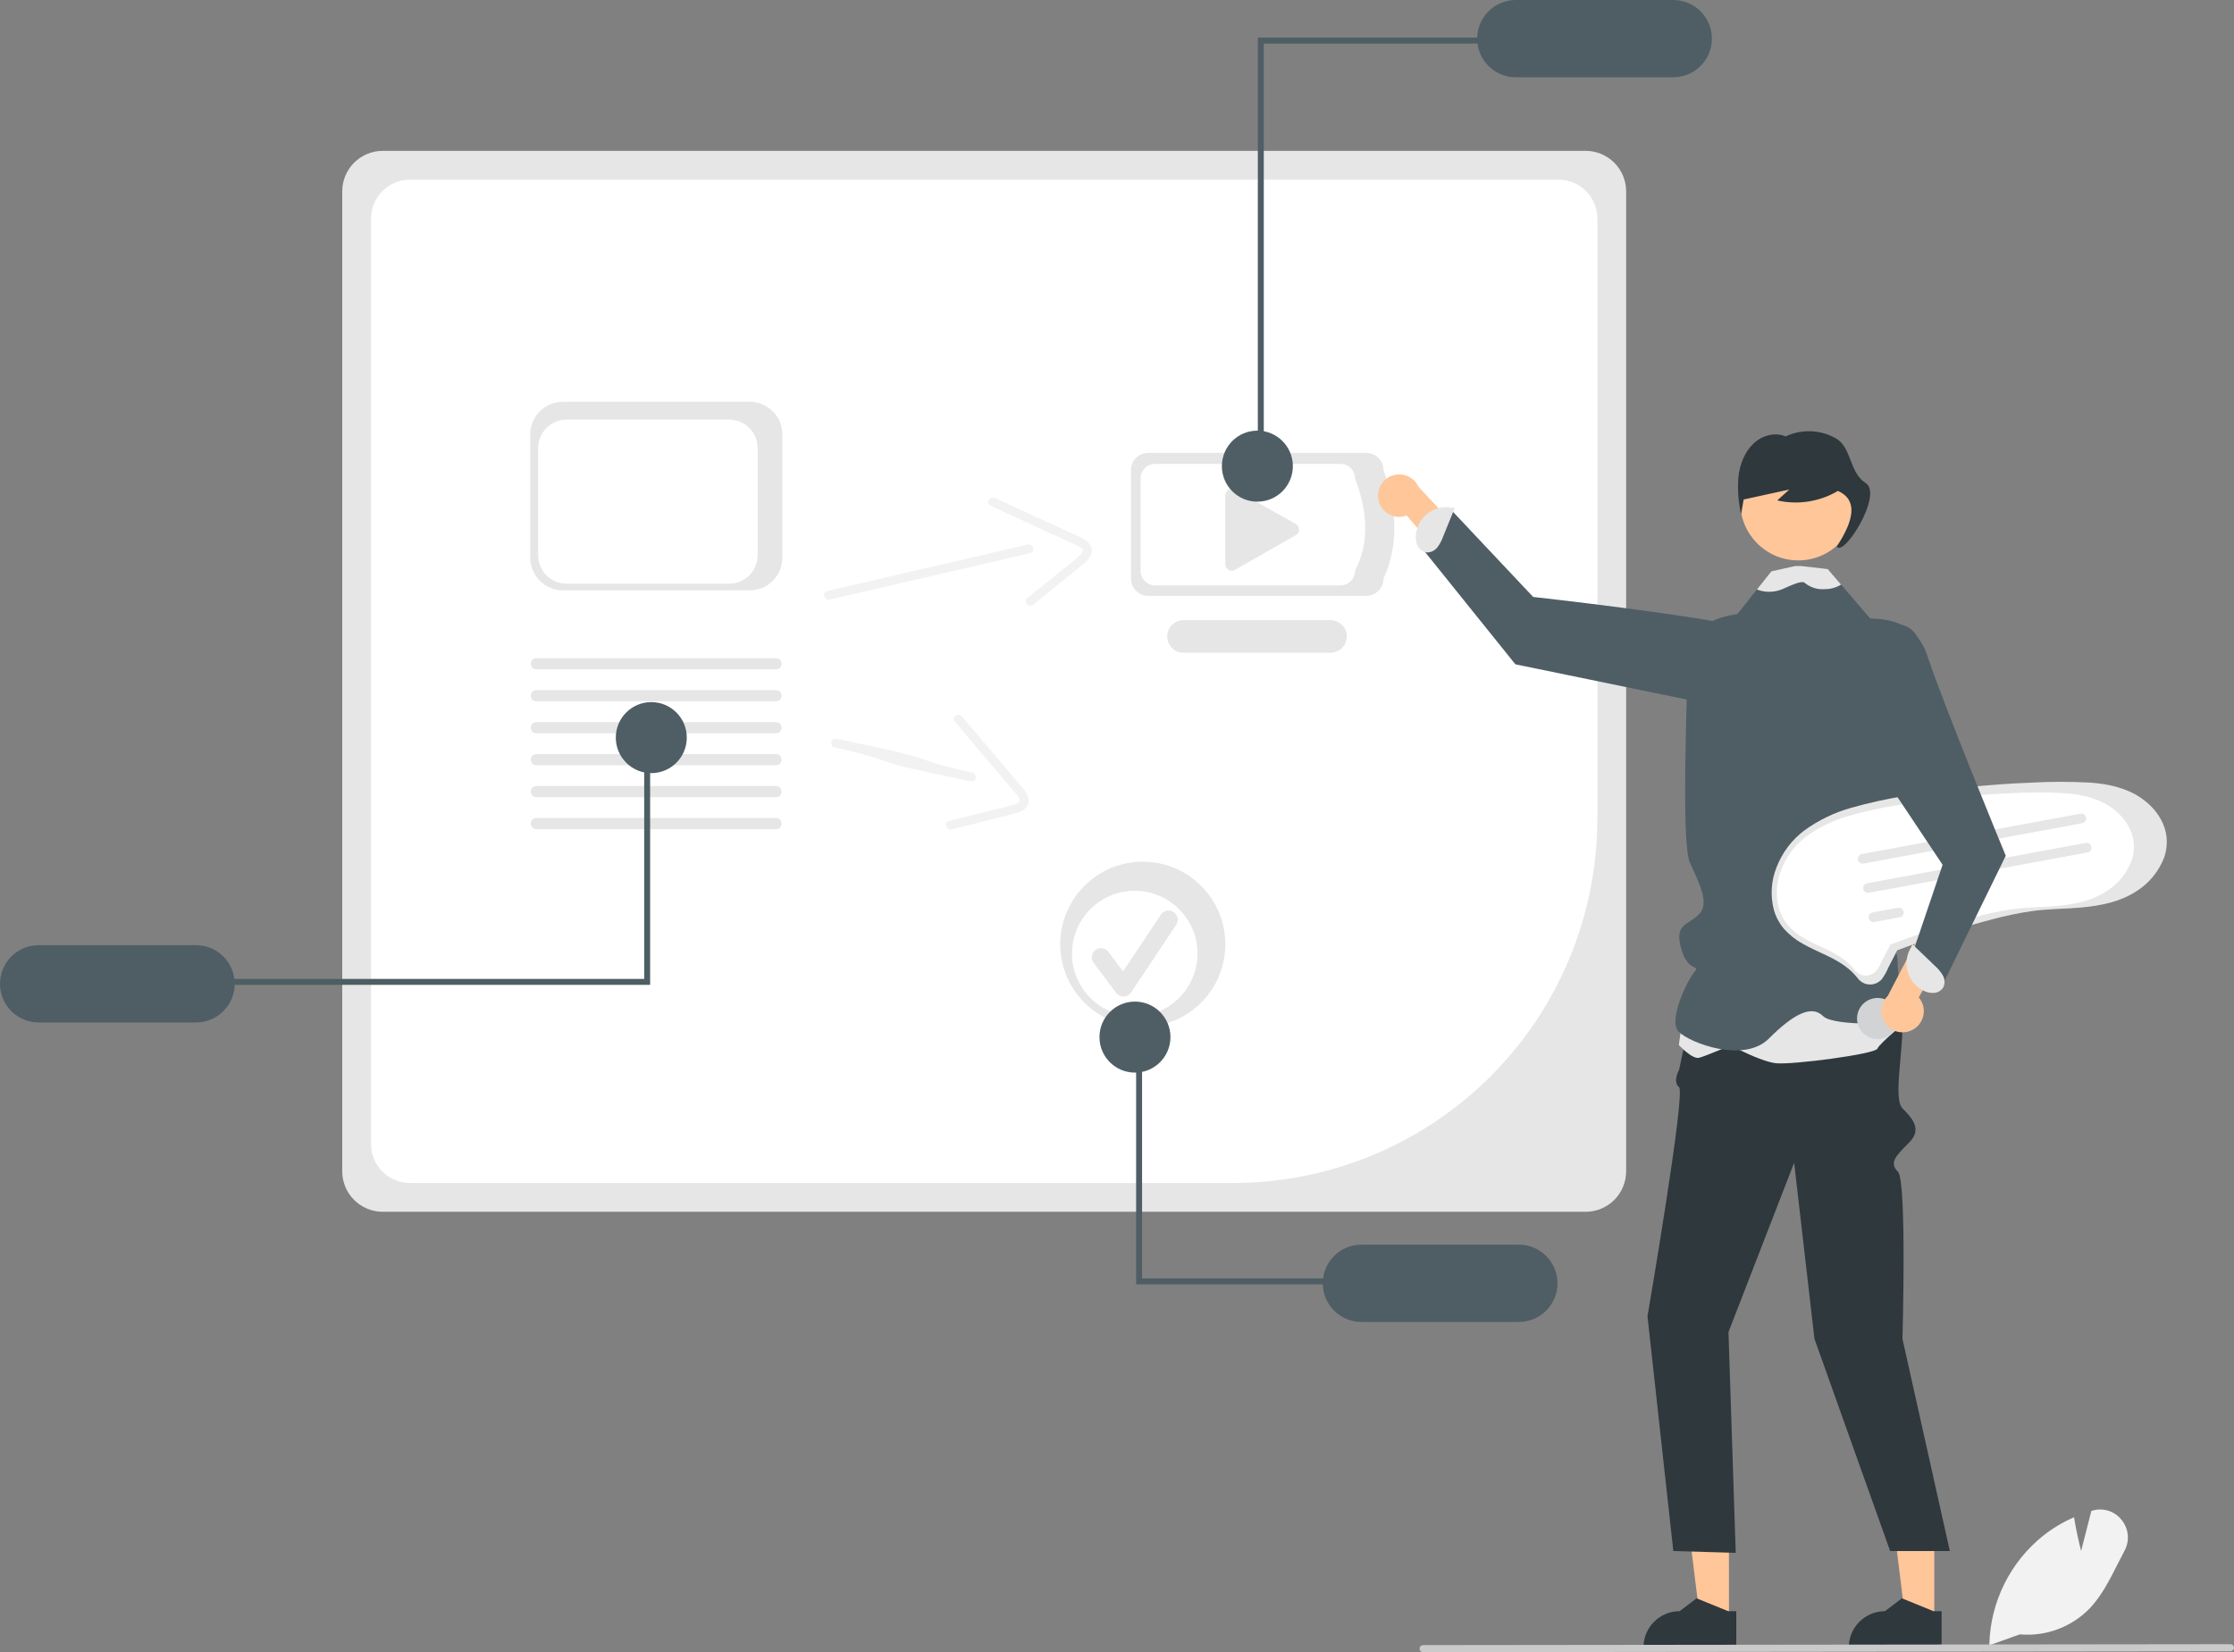 <svg width="630" height="466" viewBox="0 0 630 466" fill="none" xmlns="http://www.w3.org/2000/svg">
<rect x="0" y="0" width="630" height="466" fill="#808080" stroke="none"/>
<g clip-path="url(#clip0_40_722)">
<path d="M447.179 341.784H107.915C104.892 341.781 101.994 340.577 99.857 338.439C97.719 336.3 96.517 333.4 96.513 330.375V53.959C96.517 50.934 97.719 48.035 99.857 45.896C101.994 43.757 104.892 42.554 107.915 42.55H447.179C450.202 42.554 453.1 43.757 455.237 45.896C457.375 48.035 458.577 50.934 458.581 53.959V330.375C458.577 333.4 457.375 336.3 455.237 338.439C453.1 340.577 450.202 341.781 447.179 341.784Z" fill="#E6E6E6"/>
<path d="M115.608 50.671C112.696 50.674 109.904 51.833 107.845 53.894C105.786 55.954 104.628 58.747 104.625 61.661V322.68C104.628 325.594 105.787 328.387 107.846 330.447C109.905 332.507 112.696 333.666 115.608 333.669H347.821C375.036 333.638 401.127 322.807 420.371 303.551C439.616 284.296 450.44 258.188 450.471 230.956V61.661C450.468 58.747 449.31 55.954 447.251 53.894C445.192 51.833 442.4 50.674 439.488 50.671L115.608 50.671Z" fill="white"/>
<path d="M385.314 168.063H323.797C322.514 168.061 321.284 167.551 320.377 166.643C319.47 165.735 318.96 164.504 318.958 163.221V132.584C318.96 131.3 319.47 130.07 320.377 129.162C321.284 128.254 322.514 127.743 323.797 127.742H385.314C386.597 127.743 387.827 128.254 388.734 129.162C389.641 130.07 390.152 131.3 390.153 132.584C393.96 143.426 394.5 153.727 390.153 163.221C390.152 164.504 389.641 165.735 388.734 166.643C387.827 167.551 386.597 168.061 385.314 168.063V168.063Z" fill="#E6E6E6"/>
<path d="M378.026 165.102H325.762C324.672 165.101 323.626 164.667 322.856 163.896C322.085 163.124 321.651 162.079 321.65 160.988V134.959C321.651 133.868 322.085 132.823 322.856 132.051C323.626 131.28 324.672 130.846 325.762 130.845H378.026C379.116 130.846 380.161 131.28 380.932 132.051C381.703 132.823 382.136 133.868 382.138 134.959C385.665 144.229 386.232 153.001 382.138 160.988C382.136 162.079 381.703 163.124 380.932 163.896C380.161 164.667 379.116 165.101 378.026 165.102V165.102Z" fill="white"/>
<path d="M375.208 184.111H333.767C332.548 184.113 331.379 183.63 330.515 182.769C329.652 181.908 329.165 180.739 329.163 179.519C329.161 178.3 329.643 177.129 330.503 176.265C331.363 175.4 332.531 174.913 333.75 174.91H375.208C376.425 174.913 377.593 175.398 378.453 176.261C379.313 177.123 379.796 178.292 379.796 179.511C379.796 180.729 379.313 181.898 378.453 182.761C377.593 183.623 376.425 184.109 375.208 184.111V184.111Z" fill="#E6E6E6"/>
<path d="M347.345 137.874C346.868 137.875 346.412 138.066 346.075 138.403C345.738 138.741 345.548 139.198 345.547 139.675V159.175C345.547 159.49 345.63 159.799 345.787 160.072C345.944 160.345 346.169 160.572 346.441 160.73C346.714 160.888 347.022 160.972 347.337 160.974C347.652 160.975 347.961 160.893 348.235 160.737L365.436 150.924C365.712 150.766 365.942 150.538 366.102 150.263C366.261 149.987 366.345 149.674 366.344 149.356C366.343 149.038 366.258 148.726 366.097 148.451C365.936 148.177 365.705 147.95 365.427 147.794L348.227 138.107C347.958 137.954 347.654 137.874 347.345 137.874V137.874Z" fill="#E6E6E6"/>
<path d="M598.3 428.691C597.351 427.484 596.063 426.589 594.601 426.121C593.139 425.654 591.571 425.635 590.098 426.068L589.776 426.164L586.888 437.447C586.455 435.765 585.53 431.969 584.946 428.253L584.896 427.946L584.609 428.072C581.589 429.407 578.751 431.119 576.161 433.167C571.572 436.85 567.839 441.489 565.223 446.762C562.606 452.034 561.169 457.813 561.01 463.698L561.005 463.914L561 464.05L561.382 463.914L569.589 460.979C573.223 461.3 576.882 460.804 580.299 459.529C583.717 458.254 586.807 456.231 589.344 453.608C592.66 450.109 594.934 445.608 597.133 441.253C597.777 439.984 598.436 438.675 599.11 437.416C599.862 436.048 600.187 434.485 600.043 432.929C599.898 431.374 599.291 429.898 598.3 428.691V428.691Z" fill="#F2F2F2"/>
<path d="M388.724 140.962C388.889 141.816 389.239 142.623 389.749 143.328C390.259 144.032 390.918 144.615 391.678 145.037C392.438 145.459 393.281 145.71 394.149 145.77C395.016 145.831 395.886 145.7 396.697 145.388L421.224 173.938L424.33 163.399L400.013 137.278C399.399 135.949 398.318 134.892 396.977 134.306C395.635 133.721 394.125 133.648 392.734 134.102C391.342 134.556 390.165 135.505 389.426 136.77C388.687 138.034 388.437 139.525 388.724 140.962L388.724 140.962Z" fill="#FFC699"/>
<path d="M487.574 457.089H479.457L475.596 425.762H487.576L487.574 457.089Z" fill="#FFC699"/>
<path d="M487.357 454.436L478.691 450.909L478.443 450.807L473.658 454.436C470.956 454.437 468.365 455.511 466.455 457.423C464.545 459.334 463.471 461.927 463.471 464.63V464.961H489.642V454.436H487.357Z" fill="#2F383C"/>
<path d="M545.478 457.089H537.361L533.499 425.762H545.479L545.478 457.089Z" fill="#FFC699"/>
<path d="M545.261 454.436L536.595 450.909L536.346 450.807L531.561 454.436C528.86 454.437 526.269 455.511 524.358 457.423C522.448 459.334 521.375 461.927 521.374 464.63V464.961H547.545V454.436H545.261Z" fill="#2F383C"/>
<path d="M526.321 270.017C526.321 270.017 536.502 280.615 536.502 289.323C536.502 298.031 533.956 309.988 536.502 312.604C539.047 315.221 542.228 318.405 538.411 322.225C534.593 326.045 532.684 327.955 535.229 330.502C537.774 333.049 536.502 377.617 536.502 377.617L549.864 437.465H533.029L511.686 377.617L505.959 327.955L487.439 375.707L489.483 437.979L471.884 437.465L464.599 371.25C464.599 371.25 475.416 308.263 473.508 306.649C471.599 305.034 473.508 301.776 473.508 301.776L478.598 277.657L526.321 270.017Z" fill="#2F383C"/>
<path d="M506.388 194.875C506.388 194.875 509.849 181.226 493.901 177.312C477.952 173.399 432.364 168.371 432.364 168.371L409.324 143.909L401.517 155.253L427.345 187.368L488.542 199.945L506.388 194.875Z" fill="#4E5E64"/>
<path d="M405.312 154.417C406.027 153.489 406.587 152.451 406.97 151.344L410.274 143.22L409.416 143.185C408.229 142.961 407.008 142.991 405.834 143.273C404.66 143.554 403.558 144.081 402.601 144.818C401.644 145.556 400.854 146.487 400.282 147.551C399.71 148.616 399.369 149.789 399.282 150.994C399.174 152.037 399.361 153.089 399.822 154.03C400.057 154.496 400.399 154.901 400.82 155.209C401.241 155.518 401.729 155.723 402.244 155.807C402.83 155.838 403.414 155.728 403.948 155.486C404.481 155.244 404.949 154.878 405.312 154.417V154.417Z" fill="#E6E6E6"/>
<path d="M475.349 280.91L473.44 294.756C473.44 294.756 477.258 298.858 479.167 298.346C481.076 297.833 488.075 294.848 488.075 294.848C488.075 294.848 496.347 299.371 500.801 299.884C505.255 300.397 528.798 297.32 529.435 295.781C530.071 294.243 537.467 288.221 537.467 288.221L534.525 270.653L475.349 280.91Z" fill="#E6E6E6"/>
<path d="M537.344 232.471C537.344 232.471 535.728 245.822 537 247.051C538.273 248.274 535.728 256.009 533.182 261.103C530.637 266.196 535.091 266.833 535.091 270.653C535.091 274.473 537 288.481 537 288.481C537 288.481 517.275 289.754 514.093 286.57C510.912 283.387 505.821 285.934 498.822 292.937C491.823 299.941 476.622 294.211 473.44 291.027C470.258 287.844 475.915 276.383 477.824 274.161C479.733 271.939 475.985 274.512 474.076 267.47C472.167 260.428 475.915 261.103 479.097 257.92C482.278 254.736 479.097 249.006 476.551 243.276C474.006 237.546 475.915 194.887 475.915 184.7C475.915 174.513 489.914 173.24 489.914 173.24L495.456 166.268L499.528 161.143L507.508 160.825L507.718 160.818L515.436 160.506L519.184 164.874L527.456 174.513L537 176.424C544.636 178.97 542.727 194.887 542.727 194.887L537.344 232.471Z" fill="#4E5E64"/>
<path d="M507.114 158.063C516.147 158.063 523.47 150.735 523.47 141.697C523.47 132.658 516.147 125.33 507.114 125.33C498.08 125.33 490.758 132.658 490.758 141.697C490.758 150.735 498.08 158.063 507.114 158.063Z" fill="#FFC699"/>
<path d="M526.079 136.191C521.58 133.43 522.156 126.212 517.822 123.691C515.667 122.449 513.245 121.745 510.76 121.641C508.276 121.536 505.803 122.034 503.552 123.092C500.499 121.785 496.841 122.828 494.398 125.188C491.956 127.548 490.634 131.03 490.244 134.531C489.963 138.049 490.215 141.589 490.993 145.032C491.235 143.649 491.478 142.266 491.721 140.883L504.615 138.063C503.473 139.089 502.332 140.115 501.19 141.141C507.03 142.472 513.158 141.513 518.313 138.462C523.926 140.98 522.909 146.635 517.981 154.14C519.89 157.323 531.205 139.337 526.079 136.191Z" fill="#2F383C"/>
<path d="M519.184 164.874C519.147 164.904 519.109 164.931 519.069 164.957C517.721 165.761 516.178 166.18 514.609 166.167C512.555 166.338 510.515 165.698 508.927 164.384C508.093 163.594 504.778 165.262 502.602 166.186C500.319 167.132 497.76 167.162 495.456 166.268L499.528 161.143L506.24 159.654H507.916L515.436 160.506L519.184 164.874Z" fill="#E6E6E6"/>
<path d="M629.008 465.742L401.33 466C401.199 466.001 401.069 465.976 400.948 465.926C400.826 465.877 400.716 465.804 400.623 465.711C400.53 465.619 400.456 465.51 400.405 465.389C400.354 465.268 400.328 465.138 400.327 465.007C400.326 464.876 400.351 464.746 400.401 464.625C400.45 464.503 400.523 464.393 400.615 464.3C400.708 464.207 400.817 464.132 400.938 464.082C401.059 464.031 401.188 464.004 401.319 464.004H401.33L629.008 463.746C629.271 463.747 629.524 463.853 629.71 464.04C629.896 464.227 630 464.48 630 464.744C630 465.008 629.896 465.261 629.71 465.448C629.524 465.635 629.271 465.741 629.008 465.742V465.742Z" fill="#CACACA"/>
<path d="M356.395 130.523H354.719V10.606H420.62V12.282H356.395V130.523Z" fill="#4E5E64"/>
<path d="M471.871 0H427.467C424.578 0 421.808 1.148 419.765 3.192C417.723 5.236 416.575 8.008 416.575 10.898C416.575 13.789 417.723 16.561 419.765 18.605C421.808 20.648 424.578 21.797 427.467 21.797H471.871C474.76 21.797 477.53 20.648 479.573 18.605C481.616 16.561 482.763 13.789 482.763 10.898C482.763 8.008 481.616 5.236 479.573 3.192C477.53 1.148 474.76 0 471.871 0V0Z" fill="#4E5E64"/>
<path d="M354.585 141.493C360.112 141.493 364.593 137.01 364.593 131.479C364.593 125.948 360.112 121.464 354.585 121.464C349.057 121.464 344.576 125.948 344.576 131.479C344.576 137.01 349.057 141.493 354.585 141.493Z" fill="#4E5E64"/>
<path d="M233.98 169.109L277.887 158.943L290.49 156.025C292.066 155.66 291.411 153.231 289.834 153.596L245.927 163.763L233.324 166.681C231.748 167.046 232.403 169.475 233.98 169.109H233.98Z" fill="#F2F2F2"/>
<path d="M279.319 142.633L302.824 153.452C303.627 153.73 304.378 154.137 305.049 154.657C305.697 155.293 305.225 155.904 304.696 156.458C303.114 157.937 301.443 159.316 299.693 160.59L289.679 168.737C288.422 169.759 290.195 171.544 291.441 170.531L300.163 163.435L304.524 159.888C305.759 158.883 307.263 157.857 307.759 156.256C308.803 152.892 304.686 151.555 302.398 150.502L292.162 145.79L280.599 140.468C279.142 139.797 277.851 141.957 279.319 142.633V142.633Z" fill="#F2F2F2"/>
<path d="M603.684 224.994C599.497 222.153 594.41 221.097 589.437 220.739C583.786 220.431 578.121 220.438 572.47 220.759C566.6 220.992 560.742 221.417 554.895 222.034C549.057 222.652 543.244 223.462 537.455 224.464C532.272 225.272 527.143 226.395 522.096 227.828C517.32 229.151 512.821 231.325 508.815 234.245C505.299 236.891 502.595 240.471 501.011 244.578C499.456 248.429 499.191 252.682 500.257 256.696C500.826 258.647 501.798 260.455 503.112 262.004C504.631 263.702 506.43 265.128 508.431 266.217C512.585 268.591 517.292 270.018 521.049 273.056C522.039 273.851 522.942 274.75 523.743 275.736C524.286 276.5 525.037 277.091 525.906 277.44C526.73 277.728 527.621 277.765 528.466 277.547C529.311 277.33 530.073 276.866 530.656 276.216C531.408 275.186 532.036 274.07 532.525 272.891L534.507 269.065C534.639 268.73 534.805 268.41 535.002 268.108C535.151 267.931 534.885 268.112 534.936 268.065C534.964 268.04 535.021 268.04 535.053 268.02C535.217 267.938 535.388 267.873 535.565 267.824C537.398 267.124 539.24 266.447 541.089 265.791C547.917 263.356 554.827 261.112 561.846 259.294C565.458 258.325 569.121 257.558 572.818 256.997C577.607 256.315 582.468 256.394 587.279 255.928C592.458 255.425 597.802 254.376 602.244 251.523C605.916 249.29 608.745 245.901 610.288 241.888C610.957 239.975 611.187 237.936 610.959 235.923C610.382 231.367 607.408 227.519 603.684 224.994Z" fill="#E6E6E6"/>
<path d="M595.114 227.553C591.33 224.986 586.733 224.033 582.24 223.709C577.132 223.431 572.013 223.437 566.907 223.727C561.602 223.937 556.308 224.321 551.025 224.879C545.749 225.438 540.496 226.17 535.264 227.075C530.581 227.805 525.946 228.82 521.386 230.115C517.069 231.31 513.003 233.275 509.384 235.914C506.207 238.305 503.763 241.54 502.331 245.251C500.926 248.731 500.687 252.574 501.65 256.202C502.164 257.965 503.043 259.599 504.23 260.998C505.603 262.534 507.228 263.822 509.037 264.806C512.79 266.951 517.044 268.24 520.439 270.986C521.334 271.705 522.15 272.516 522.873 273.408C523.364 274.098 524.043 274.632 524.829 274.947C525.573 275.208 526.378 275.242 527.142 275.045C527.906 274.848 528.594 274.429 529.12 273.842C529.8 272.911 530.367 271.902 530.809 270.837L532.6 267.379C532.72 267.077 532.87 266.787 533.048 266.515C533.182 266.355 532.942 266.518 532.988 266.476C533.013 266.453 533.065 266.454 533.094 266.435C533.242 266.361 533.397 266.302 533.557 266.258C535.213 265.626 536.877 265.013 538.549 264.421C544.719 262.221 550.963 260.193 557.306 258.55C560.57 257.674 563.88 256.981 567.221 256.474C571.549 255.858 575.942 255.929 580.289 255.508C584.969 255.054 589.799 254.106 593.812 251.527C597.131 249.509 599.688 246.447 601.082 242.82C601.687 241.092 601.894 239.249 601.689 237.43C601.167 233.313 598.479 229.836 595.114 227.553Z" fill="white"/>
<path d="M587.189 232.189L525.524 243.569C525.348 243.603 525.166 243.601 524.991 243.565C524.815 243.528 524.648 243.457 524.5 243.356C524.351 243.255 524.225 243.125 524.126 242.975C524.028 242.825 523.961 242.656 523.927 242.48C523.894 242.303 523.896 242.122 523.933 241.946C523.971 241.77 524.042 241.604 524.144 241.456C524.245 241.308 524.375 241.181 524.526 241.083C524.676 240.985 524.845 240.918 525.021 240.886L525.029 240.884L586.694 229.504C586.87 229.472 587.051 229.474 587.226 229.512C587.401 229.549 587.567 229.621 587.715 229.722C587.862 229.824 587.989 229.954 588.086 230.104C588.183 230.255 588.25 230.423 588.283 230.599C588.315 230.775 588.313 230.956 588.275 231.132C588.238 231.307 588.166 231.473 588.065 231.621C587.963 231.768 587.833 231.895 587.683 231.992C587.533 232.09 587.365 232.157 587.189 232.189V232.189Z" fill="#E6E6E6"/>
<path d="M588.708 240.43L527.043 251.81C526.867 251.843 526.685 251.842 526.51 251.805C526.334 251.769 526.167 251.698 526.019 251.596C525.871 251.495 525.744 251.366 525.646 251.215C525.547 251.065 525.48 250.897 525.447 250.72C525.414 250.544 525.416 250.362 525.453 250.187C525.49 250.011 525.561 249.844 525.663 249.696C525.764 249.548 525.894 249.422 526.045 249.324C526.195 249.226 526.364 249.159 526.54 249.126L526.548 249.125L588.213 237.745C588.389 237.712 588.57 237.715 588.745 237.752C588.92 237.789 589.086 237.861 589.234 237.963C589.381 238.064 589.508 238.194 589.605 238.345C589.702 238.495 589.769 238.663 589.802 238.839C589.834 239.016 589.832 239.197 589.794 239.372C589.757 239.547 589.685 239.714 589.584 239.861C589.482 240.009 589.353 240.135 589.202 240.233C589.052 240.33 588.884 240.397 588.708 240.43V240.43Z" fill="#E6E6E6"/>
<path d="M535.748 258.724L528.562 260.05C528.207 260.114 527.841 260.035 527.544 259.829C527.247 259.624 527.043 259.309 526.978 258.954C526.912 258.599 526.99 258.232 527.194 257.934C527.399 257.636 527.712 257.432 528.067 257.365L535.253 256.039C535.609 255.974 535.975 256.053 536.272 256.258C536.57 256.464 536.773 256.779 536.839 257.134C536.904 257.49 536.826 257.857 536.622 258.154C536.417 258.452 536.103 258.657 535.748 258.724V258.724Z" fill="#E6E6E6"/>
<path d="M530.542 292.981C533.691 292.4 535.774 289.374 535.193 286.223C534.612 283.071 531.588 280.988 528.438 281.569C525.289 282.15 523.207 285.176 523.788 288.328C524.368 291.479 527.393 293.563 530.542 292.981Z" fill="#D1D3D4"/>
<path d="M211.417 166.511H158.746C156.301 166.508 153.957 165.535 152.228 163.805C150.499 162.075 149.526 159.729 149.523 157.283V122.549C149.526 120.102 150.499 117.757 152.228 116.027C153.957 114.297 156.301 113.323 158.746 113.321H211.417C213.862 113.323 216.206 114.297 217.935 116.027C219.664 117.757 220.636 120.102 220.639 122.549V157.283C220.636 159.729 219.664 162.075 217.935 163.805C216.206 165.535 213.862 166.508 211.417 166.511V166.511Z" fill="#E6E6E6"/>
<path d="M205.629 164.64H159.789C157.661 164.637 155.62 163.79 154.116 162.285C152.611 160.779 151.764 158.738 151.762 156.608V126.379C151.764 124.249 152.611 122.208 154.116 120.702C155.62 119.197 157.661 118.35 159.789 118.347H205.629C207.757 118.35 209.797 119.197 211.301 120.702C212.806 122.208 213.653 124.249 213.655 126.379V156.608C213.653 158.738 212.806 160.779 211.301 162.285C209.797 163.79 207.757 164.637 205.629 164.64V164.64Z" fill="white"/>
<path d="M218.835 197.804H151.252C150.834 197.803 150.434 197.637 150.139 197.341C149.844 197.045 149.679 196.644 149.679 196.226C149.679 195.808 149.844 195.408 150.139 195.112C150.434 194.816 150.834 194.649 151.252 194.648H218.835C219.253 194.649 219.653 194.816 219.948 195.112C220.243 195.408 220.409 195.808 220.409 196.226C220.409 196.644 220.243 197.045 219.948 197.341C219.653 197.637 219.253 197.803 218.835 197.804V197.804Z" fill="#E6E6E6"/>
<path d="M218.835 188.788H151.252C150.834 188.787 150.434 188.62 150.139 188.324C149.844 188.028 149.679 187.628 149.679 187.21C149.679 186.792 149.844 186.391 150.139 186.095C150.434 185.799 150.834 185.633 151.252 185.632H218.835C219.253 185.633 219.653 185.799 219.948 186.095C220.243 186.391 220.409 186.792 220.409 187.21C220.409 187.628 220.243 188.028 219.948 188.324C219.653 188.62 219.253 188.787 218.835 188.788V188.788Z" fill="#E6E6E6"/>
<path d="M218.835 206.821H151.252C150.834 206.821 150.433 206.655 150.137 206.359C149.841 206.063 149.675 205.661 149.675 205.243C149.675 204.824 149.841 204.423 150.137 204.127C150.433 203.831 150.834 203.665 151.252 203.665H218.835C219.254 203.665 219.655 203.831 219.95 204.127C220.246 204.423 220.412 204.824 220.412 205.243C220.412 205.661 220.246 206.063 219.95 206.359C219.655 206.655 219.254 206.821 218.835 206.821Z" fill="#E6E6E6"/>
<path d="M218.835 215.837H151.252C150.834 215.837 150.433 215.671 150.137 215.375C149.841 215.079 149.675 214.678 149.675 214.259C149.675 213.841 149.841 213.439 150.137 213.144C150.433 212.848 150.834 212.681 151.252 212.681H218.835C219.254 212.681 219.655 212.848 219.95 213.144C220.246 213.439 220.412 213.841 220.412 214.259C220.412 214.678 220.246 215.079 219.95 215.375C219.655 215.671 219.254 215.837 218.835 215.837V215.837Z" fill="#E6E6E6"/>
<path d="M218.835 224.854H151.252C150.834 224.854 150.433 224.688 150.137 224.392C149.841 224.096 149.675 223.694 149.675 223.276C149.675 222.857 149.841 222.456 150.137 222.16C150.433 221.864 150.834 221.698 151.252 221.698H218.835C219.254 221.698 219.655 221.864 219.95 222.16C220.246 222.456 220.412 222.857 220.412 223.276C220.412 223.694 220.246 224.096 219.95 224.392C219.655 224.688 219.254 224.854 218.835 224.854Z" fill="#E6E6E6"/>
<path d="M218.835 233.87H151.252C150.834 233.869 150.434 233.703 150.139 233.407C149.844 233.111 149.679 232.71 149.679 232.293C149.679 231.875 149.844 231.474 150.139 231.178C150.434 230.882 150.834 230.716 151.252 230.715H218.835C219.253 230.716 219.653 230.882 219.948 231.178C220.243 231.474 220.409 231.875 220.409 232.293C220.409 232.71 220.243 233.111 219.948 233.407C219.653 233.703 219.253 233.869 218.835 233.87V233.87Z" fill="#E6E6E6"/>
<path d="M181.665 213.192H183.34V277.779H62.144V276.103H181.665V213.192Z" fill="#4E5E64"/>
<path d="M10.892 288.385H55.296C58.185 288.385 60.955 287.237 62.998 285.193C65.04 283.149 66.188 280.377 66.188 277.487C66.188 274.596 65.04 271.824 62.998 269.78C60.955 267.737 58.185 266.588 55.296 266.588H10.892C8.003 266.588 5.233 267.737 3.19 269.78C1.148 271.824 0 274.596 0 277.487C0 280.377 1.148 283.149 3.19 285.193C5.233 287.237 8.003 288.385 10.892 288.385Z" fill="#4E5E64"/>
<path d="M183.669 218.059C189.197 218.059 193.678 213.575 193.678 208.044C193.678 202.513 189.197 198.03 183.669 198.03C178.142 198.03 173.661 202.513 173.661 208.044C173.661 213.575 178.142 218.059 183.669 218.059Z" fill="#4E5E64"/>
<path d="M235.401 210.827C250.095 213.952 246.357 214.562 261.051 217.687L273.705 220.378C275.287 220.714 275.721 218.237 274.137 217.9C259.443 214.775 263.181 214.165 248.487 211.04L235.833 208.349C234.251 208.013 233.817 210.49 235.401 210.827H235.401Z" fill="#F2F2F2"/>
<path d="M269.245 203.515L285.969 223.268C286.578 223.859 287.087 224.546 287.475 225.301C287.794 226.152 287.107 226.506 286.393 226.784C284.335 227.454 282.238 227.997 280.113 228.41L267.595 231.552C266.024 231.947 266.877 234.315 268.433 233.924L279.336 231.187L284.787 229.819C286.332 229.431 288.128 229.138 289.255 227.898C291.622 225.291 288.458 222.337 286.83 220.414L279.547 211.812L271.321 202.095C270.284 200.87 268.2 202.281 269.245 203.515V203.515Z" fill="#F2F2F2"/>
<path d="M322.27 289.621C335.124 289.621 345.545 279.194 345.545 266.332C345.545 253.47 335.124 243.044 322.27 243.044C309.416 243.044 298.995 253.47 298.995 266.332C298.995 279.194 309.416 289.621 322.27 289.621Z" fill="#E6E6E6"/>
<path d="M320.001 286.652C329.774 286.652 337.696 278.725 337.696 268.947C337.696 259.169 329.774 251.242 320.001 251.242C310.229 251.242 302.307 259.169 302.307 268.947C302.307 278.725 310.229 286.652 320.001 286.652Z" fill="white"/>
<path d="M316.827 281.068C316.425 281.068 316.028 280.975 315.669 280.795C315.309 280.615 314.997 280.354 314.756 280.032L308.406 271.56C308.202 271.288 308.053 270.979 307.969 270.649C307.884 270.32 307.865 269.977 307.913 269.64C307.961 269.303 308.075 268.979 308.248 268.686C308.421 268.394 308.65 268.138 308.922 267.934C309.194 267.729 309.503 267.581 309.833 267.496C310.162 267.411 310.505 267.393 310.841 267.441C311.178 267.488 311.502 267.602 311.794 267.775C312.087 267.949 312.343 268.178 312.547 268.45L312.548 268.452L316.702 273.994L327.372 257.98C327.56 257.697 327.803 257.453 328.085 257.263C328.368 257.074 328.685 256.941 329.019 256.874C329.352 256.807 329.696 256.807 330.03 256.873C330.363 256.939 330.681 257.07 330.964 257.259C331.247 257.448 331.49 257.691 331.68 257.974C331.869 258.257 332.001 258.574 332.067 258.908C332.134 259.242 332.134 259.586 332.067 259.92C332.001 260.254 331.869 260.571 331.68 260.854L318.981 279.915C318.751 280.259 318.442 280.544 318.08 280.745C317.718 280.945 317.313 281.056 316.899 281.068C316.875 281.068 316.851 281.068 316.827 281.068Z" fill="#E6E6E6"/>
<path d="M539.599 290.324C540.349 289.883 540.992 289.283 541.485 288.566C541.978 287.849 542.307 287.033 542.45 286.175C542.594 285.317 542.547 284.438 542.314 283.6C542.081 282.762 541.668 281.986 541.102 281.325L559.79 248.648L548.825 249.245L532.355 280.91C531.309 281.934 530.674 283.306 530.572 284.767C530.469 286.228 530.905 287.676 531.798 288.836C532.691 289.997 533.979 290.789 535.416 291.063C536.854 291.337 538.342 291.074 539.599 290.324H539.599Z" fill="#FFC699"/>
<path d="M518.55 175.787C518.55 175.787 538.343 169.42 543.433 184.701C548.524 199.981 565.636 241.366 565.636 241.366L547.251 278.93L538.979 270.017L547.82 243.912L522.368 205.711L518.55 175.787Z" fill="#4E5E64"/>
<path d="M547.882 275.094C547.286 274.085 546.53 273.18 545.644 272.415L539.328 266.333L538.977 267.116C538.33 268.136 537.905 269.282 537.731 270.478C537.557 271.674 537.638 272.893 537.967 274.055C538.297 275.218 538.869 276.297 539.645 277.223C540.42 278.149 541.383 278.901 542.469 279.429C543.397 279.916 544.443 280.132 545.487 280.052C546.007 280.007 546.509 279.839 546.952 279.562C547.395 279.286 547.766 278.908 548.035 278.46C548.281 277.928 548.395 277.344 548.369 276.758C548.342 276.173 548.175 275.602 547.882 275.094V275.094Z" fill="#E6E6E6"/>
<path d="M322.068 297.664H320.393V362.251H377.077V360.574H322.068V297.664Z" fill="#4E5E64"/>
<path d="M439.221 361.958C439.218 359.069 438.07 356.298 436.028 354.255C433.986 352.212 431.217 351.063 428.329 351.06H383.925C381.036 351.06 378.266 352.208 376.223 354.252C374.18 356.296 373.033 359.068 373.033 361.958C373.033 364.849 374.18 367.621 376.223 369.665C378.266 371.708 381.036 372.857 383.925 372.857H428.329C431.217 372.854 433.986 371.705 436.028 369.661C438.07 367.618 439.218 364.848 439.221 361.958Z" fill="#4E5E64"/>
<path d="M320.064 302.531C325.591 302.531 330.072 298.047 330.072 292.516C330.072 286.985 325.591 282.501 320.064 282.501C314.536 282.501 310.055 286.985 310.055 292.516C310.055 298.047 314.536 302.531 320.064 302.531Z" fill="#4E5E64"/>
</g>
<defs>
<clipPath id="clip0_40_722">
<rect width="630" height="466" fill="white"/>
</clipPath>
</defs>
</svg>
